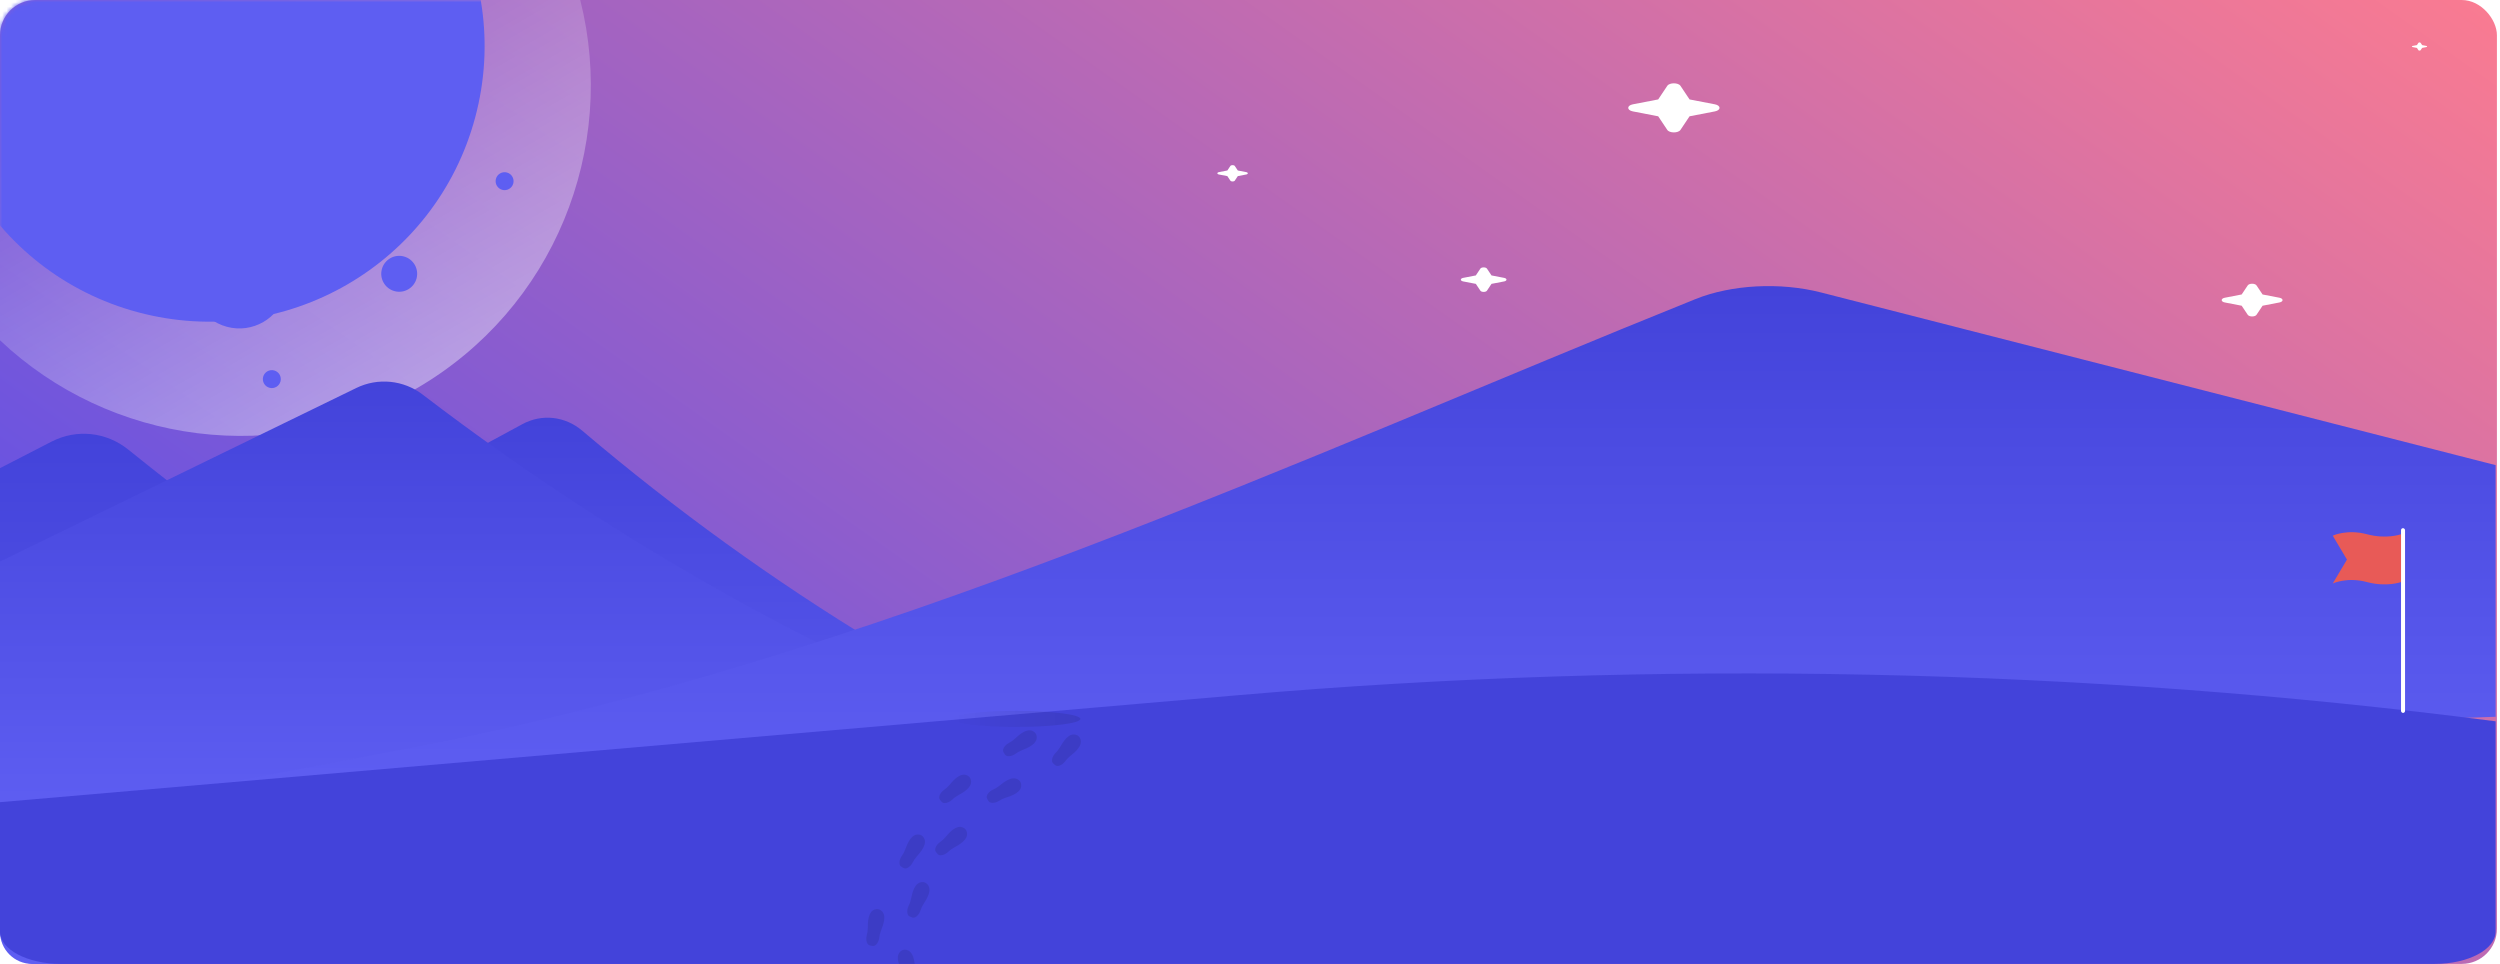 <svg width="568" height="219" viewBox="0 0 568 219" fill="none" xmlns="http://www.w3.org/2000/svg">
<rect width="567.3" height="219" rx="8" fill="url(#paint0_linear)"/>
<path d="M7.3 219H243.637L208.252 205.498C143.909 180.946 83.517 146.101 29.19 102.183C24.169 98.123 17.408 97.407 11.723 100.332L0 106.364V211.7C0 215.732 3.268 219 7.3 219Z" fill="url(#paint1_linear)"/>
<path d="M118.706 96.358L45.625 135.868V193.45H299.3L271.745 182.403C221.64 162.314 174.613 133.805 132.308 97.872C128.397 94.551 123.132 93.965 118.706 96.358Z" fill="url(#paint2_linear)"/>
<path d="M131.83 0C140.329 33.636 125.972 70.162 94.441 88.367C63.238 106.382 24.906 100.861 0 77.313V7.3C0 3.268 3.268 0 7.3 0H131.83Z" fill="url(#paint3_linear)"/>
<g filter="url(#filter0_f)">
<path d="M83.314 10.944C82.537 13.846 84.259 16.829 87.161 17.607C90.064 18.385 93.047 16.662 93.825 13.76C94.602 10.857 92.88 7.874 89.977 7.096C87.075 6.319 84.092 8.041 83.314 10.944Z" fill="url(#paint4_linear)"/>
<path d="M14.311 53.004C13.533 55.906 15.256 58.889 18.158 59.667C21.06 60.445 24.043 58.722 24.821 55.82C25.599 52.917 23.876 49.934 20.974 49.157C18.072 48.379 15.089 50.101 14.311 53.004Z" fill="url(#paint5_linear)"/>
<path d="M51.565 74.251C45.761 72.696 42.316 66.729 43.872 60.924C45.427 55.12 51.394 51.675 57.198 53.23C63.003 54.786 66.448 60.752 64.892 66.557C63.337 72.362 57.37 75.806 51.565 74.251Z" fill="url(#paint6_linear)"/>
<path d="M86.759 61.151C86.175 63.328 87.467 65.565 89.644 66.148C91.821 66.732 94.058 65.44 94.641 63.263C95.225 61.086 93.933 58.849 91.756 58.266C89.579 57.682 87.342 58.974 86.759 61.151Z" fill="url(#paint7_linear)"/>
<path d="M90.021 43.719C89.632 45.171 90.494 46.662 91.945 47.051C93.396 47.44 94.887 46.579 95.276 45.128C95.665 43.676 94.804 42.185 93.353 41.796C91.902 41.407 90.41 42.268 90.021 43.719Z" fill="url(#paint8_linear)"/>
<path d="M114.116 43.135C113.028 42.843 112.382 41.725 112.674 40.636C112.965 39.548 114.084 38.902 115.172 39.194C116.261 39.485 116.906 40.604 116.615 41.692C116.323 42.781 115.204 43.427 114.116 43.135Z" fill="url(#paint9_linear)"/>
<path d="M59.788 85.607C59.496 86.695 60.142 87.814 61.23 88.106C62.319 88.397 63.437 87.752 63.729 86.663C64.021 85.575 63.375 84.456 62.286 84.164C61.198 83.873 60.08 84.519 59.788 85.607Z" fill="url(#paint10_linear)"/>
</g>
<mask id="mask0" mask-type="alpha" maskUnits="userSpaceOnUse" x="0" y="0" width="568" height="219">
<rect width="567.3" height="219" rx="8" fill="url(#paint11_linear)"/>
</mask>
<g mask="url(#mask0)">
<g filter="url(#filter1_f)">
<circle cx="47.524" cy="10.507" r="62.567" transform="rotate(105 47.524 10.507)" fill="#5E5EF2"/>
</g>
</g>
<path d="M378.809 19.496C379.313 18.742 381.296 18.742 381.8 19.496L383.868 22.591L389.625 23.702C391.027 23.973 391.027 25.039 389.625 25.31L383.868 26.422L381.8 29.517C381.296 30.27 379.313 30.27 378.809 29.517L376.741 26.422L370.984 25.31C369.582 25.039 369.582 23.973 370.984 23.702L376.741 22.591L378.809 19.496Z" fill="white"/>
<path d="M336.34 61.031C336.592 60.654 337.584 60.654 337.836 61.031L338.87 62.578L341.748 63.134C342.449 63.269 342.449 63.802 341.748 63.938L338.87 64.493L337.836 66.041C337.584 66.418 336.592 66.418 336.34 66.041L335.306 64.493L332.428 63.938C331.727 63.802 331.727 63.269 332.428 63.134L335.306 62.578L336.34 61.031Z" fill="white"/>
<path d="M510.686 64.842C511.021 64.339 512.344 64.339 512.679 64.842L514.058 66.905L517.896 67.646C518.831 67.827 518.831 68.537 517.896 68.718L514.058 69.459L512.679 71.522C512.344 72.025 511.021 72.025 510.686 71.522L509.307 69.459L505.469 68.718C504.534 68.537 504.534 67.827 505.469 67.646L509.307 66.905L510.686 64.842Z" fill="white"/>
<path d="M549.464 9.732C549.548 9.607 549.878 9.607 549.962 9.732L550.307 10.248L551.266 10.433C551.5 10.478 551.5 10.656 551.266 10.701L550.307 10.886L549.962 11.402C549.878 11.528 549.548 11.528 549.464 11.402L549.119 10.886L548.16 10.701C547.926 10.656 547.926 10.478 548.16 10.433L549.119 10.248L549.464 9.732Z" fill="white"/>
<path d="M279.544 37.705C279.712 37.453 280.373 37.453 280.541 37.705L281.23 38.736L283.149 39.107C283.616 39.197 283.616 39.552 283.149 39.643L281.23 40.013L280.541 41.045C280.373 41.296 279.712 41.296 279.544 41.045L278.854 40.013L276.936 39.643C276.468 39.552 276.468 39.197 276.936 39.107L278.854 38.736L279.544 37.705Z" fill="white"/>
<path d="M80.967 88.143L0 127.589V185.076H281.05L250.521 174.047C195.009 153.992 142.907 125.529 96.037 89.655C91.705 86.339 85.871 85.754 80.967 88.143Z" fill="url(#paint12_linear)"/>
<path d="M413.737 66.448L567 105.677V162.85L35 181L92.788 170.031C197.866 150.086 296.491 103.629 385.212 67.951C393.412 64.653 404.454 64.072 413.737 66.448Z" fill="url(#paint13_linear)"/>
<path d="M0 182.254L281.236 157.953C376.277 149.741 473.453 151.757 567 163.882V211.651C567 215.71 560.808 219 553.171 219H13.829C6.192 219 0 215.71 0 211.651V182.254Z" fill="#4343DA"/>
<ellipse opacity="0.1" cx="230.863" cy="163.337" rx="14.6" ry="1.825" fill="url(#paint14_linear)"/>
<rect x="545.513" y="120" width="0.912" height="41.975" rx="0.456" fill="white"/>
<path d="M530 121.706C530 121.706 533.232 120.168 537.756 121.375C542.281 122.582 545.512 121.375 545.512 121.375V132.239C545.512 132.239 542.281 133.446 537.756 132.239C533.232 131.031 530 132.57 530 132.57L533.232 127.138L530 121.706Z" fill="#E85A57"/>
<path opacity="0.1" fill-rule="evenodd" clip-rule="evenodd" d="M207.817 219H204.225C203.886 217.926 203.816 216.861 204.572 216.179C204.808 215.966 205.021 215.85 205.215 215.815C205.399 215.748 205.642 215.742 205.953 215.809C207.221 216.08 207.64 217.558 207.817 219ZM227.995 170.9C227.618 170.297 228.278 169.299 229.181 168.819C229.645 168.573 230.102 168.276 230.471 167.931C231.702 166.783 233.4 165.342 234.786 166.17C235.059 166.333 235.233 166.503 235.323 166.678C235.441 166.835 235.518 167.066 235.545 167.382C235.687 168.991 233.649 169.891 232.079 170.498C231.608 170.68 231.141 170.961 230.718 171.271C229.892 171.874 228.706 172.034 228.328 171.431L227.995 170.9ZM213.545 181.69C213.095 181.139 213.626 180.067 214.462 179.477C214.891 179.175 215.307 178.823 215.63 178.436C216.708 177.142 218.212 175.5 219.691 176.149C219.982 176.276 220.176 176.423 220.287 176.585C220.424 176.726 220.529 176.946 220.596 177.256C220.937 178.835 219.028 179.982 217.546 180.781C217.102 181.02 216.674 181.358 216.292 181.718C215.549 182.419 214.392 182.726 213.942 182.175L213.545 181.69ZM224.262 181.422C223.924 180.795 224.649 179.843 225.581 179.423C226.06 179.207 226.535 178.94 226.926 178.621C228.229 177.555 230.017 176.228 231.347 177.145C231.608 177.325 231.771 177.506 231.849 177.686C231.957 177.851 232.018 178.086 232.025 178.404C232.061 180.019 229.97 180.783 228.363 181.287C227.882 181.437 227.397 181.688 226.954 181.969C226.091 182.518 224.897 182.6 224.56 181.973L224.262 181.422ZM206.424 205.84C205.972 206.758 206.018 207.953 206.678 208.222L207.258 208.458C207.917 208.727 208.786 207.904 209.103 206.932C209.266 206.433 209.481 205.932 209.756 205.51C210.676 204.099 211.804 202.179 210.749 200.956C210.542 200.715 210.344 200.573 210.157 200.514C209.982 200.425 209.741 200.389 209.425 200.416C207.815 200.553 207.279 202.715 206.952 204.367C206.853 204.861 206.656 205.37 206.424 205.84ZM239.796 171.107C239.076 171.833 238.74 172.982 239.28 173.446L239.755 173.854C240.295 174.318 241.38 173.814 241.99 172.993C242.303 172.572 242.665 172.165 243.061 171.851C244.381 170.806 246.06 169.343 245.448 167.848C245.328 167.554 245.186 167.357 245.027 167.242C244.889 167.102 244.673 166.991 244.364 166.916C242.794 166.535 241.599 168.415 240.764 169.877C240.514 170.315 240.165 170.734 239.796 171.107ZM212.633 193.552C212.182 193.001 212.713 191.929 213.549 191.34C213.978 191.038 214.394 190.686 214.717 190.298C215.795 189.004 217.3 187.362 218.779 188.011C219.07 188.139 219.264 188.286 219.375 188.448C219.511 188.589 219.616 188.808 219.684 189.119C220.025 190.697 218.116 191.845 216.634 192.643C216.189 192.882 215.762 193.22 215.38 193.58C214.636 194.282 213.479 194.589 213.029 194.038L212.633 193.552ZM204.867 194.499C204.279 195.336 204.141 196.524 204.751 196.891L205.287 197.214C205.897 197.581 206.883 196.902 207.346 195.99C207.584 195.522 207.873 195.06 208.21 194.685C209.336 193.433 210.746 191.709 209.892 190.338C209.724 190.068 209.551 189.897 209.374 189.811C209.215 189.695 208.983 189.623 208.666 189.601C207.055 189.489 206.193 191.543 205.615 193.124C205.442 193.598 205.168 194.07 204.867 194.499ZM196.923 212.517C196.658 213.505 196.936 214.669 197.635 214.804L198.249 214.923C198.948 215.059 199.641 214.083 199.764 213.068C199.827 212.547 199.939 212.014 200.128 211.546C200.756 209.984 201.49 207.881 200.217 206.886C199.967 206.69 199.746 206.589 199.55 206.568C199.361 206.514 199.119 206.525 198.813 206.613C197.261 207.061 197.155 209.286 197.155 210.969C197.154 211.474 197.06 212.011 196.923 212.517Z" fill="black"/>
<defs>
<filter id="filter0_f" x="12.124" y="4.91" width="106.561" height="85.266" filterUnits="userSpaceOnUse" color-interpolation-filters="sRGB">
<feFlood flood-opacity="0" result="BackgroundImageFix"/>
<feBlend mode="normal" in="SourceGraphic" in2="BackgroundImageFix" result="shape"/>
<feGaussianBlur stdDeviation="1" result="effect1_foregroundBlur"/>
</filter>
<filter id="filter1_f" x="-69.105" y="-106.122" width="233.257" height="233.257" filterUnits="userSpaceOnUse" color-interpolation-filters="sRGB">
<feFlood flood-opacity="0" result="BackgroundImageFix"/>
<feBlend mode="normal" in="SourceGraphic" in2="BackgroundImageFix" result="shape"/>
<feGaussianBlur stdDeviation="20" result="effect1_foregroundBlur"/>
</filter>
<linearGradient id="paint0_linear" x1="567.3" y1="-1.11099e-05" x2="272.387" y2="415.831" gradientUnits="userSpaceOnUse">
<stop stop-color="#FA7B91"/>
<stop offset="1" stop-color="#4B4BF2"/>
</linearGradient>
<linearGradient id="paint1_linear" x1="121.819" y1="98.55" x2="121.819" y2="219" gradientUnits="userSpaceOnUse">
<stop stop-color="#4343DA"/>
<stop offset="1" stop-color="#5E5EF2"/>
</linearGradient>
<linearGradient id="paint2_linear" x1="172.463" y1="94.9" x2="172.463" y2="193.45" gradientUnits="userSpaceOnUse">
<stop stop-color="#4343DA"/>
<stop offset="1" stop-color="#5E5EF2"/>
</linearGradient>
<linearGradient id="paint3_linear" x1="94.441" y1="88.367" x2="40.885" y2="-4.395" gradientUnits="userSpaceOnUse">
<stop stop-color="white" stop-opacity="0.4"/>
<stop offset="1" stop-color="white" stop-opacity="0"/>
</linearGradient>
<linearGradient id="paint4_linear" x1="103.659" y1="105.811" x2="48.307" y2="-21.319" gradientUnits="userSpaceOnUse">
<stop stop-color="#5E5EF2"/>
<stop offset="1" stop-color="#5E5EF2"/>
</linearGradient>
<linearGradient id="paint5_linear" x1="103.659" y1="105.811" x2="48.307" y2="-21.319" gradientUnits="userSpaceOnUse">
<stop stop-color="#5E5EF2"/>
<stop offset="1" stop-color="#5E5EF2"/>
</linearGradient>
<linearGradient id="paint6_linear" x1="103.659" y1="105.811" x2="48.307" y2="-21.319" gradientUnits="userSpaceOnUse">
<stop stop-color="#5E5EF2"/>
<stop offset="1" stop-color="#5E5EF2"/>
</linearGradient>
<linearGradient id="paint7_linear" x1="103.659" y1="105.811" x2="48.307" y2="-21.319" gradientUnits="userSpaceOnUse">
<stop stop-color="#5E5EF2"/>
<stop offset="1" stop-color="#5E5EF2"/>
</linearGradient>
<linearGradient id="paint8_linear" x1="103.659" y1="105.811" x2="48.307" y2="-21.319" gradientUnits="userSpaceOnUse">
<stop stop-color="#5E5EF2"/>
<stop offset="1" stop-color="#5E5EF2"/>
</linearGradient>
<linearGradient id="paint9_linear" x1="103.659" y1="105.811" x2="48.307" y2="-21.319" gradientUnits="userSpaceOnUse">
<stop stop-color="#5E5EF2"/>
<stop offset="1" stop-color="#5E5EF2"/>
</linearGradient>
<linearGradient id="paint10_linear" x1="103.659" y1="105.811" x2="48.307" y2="-21.319" gradientUnits="userSpaceOnUse">
<stop stop-color="#5E5EF2"/>
<stop offset="1" stop-color="#5E5EF2"/>
</linearGradient>
<linearGradient id="paint11_linear" x1="283.65" y1="0" x2="283.65" y2="219" gradientUnits="userSpaceOnUse">
<stop stop-color="#4343DA"/>
<stop offset="1" stop-color="#5E5EF2"/>
</linearGradient>
<linearGradient id="paint12_linear" x1="140.525" y1="86.688" x2="140.525" y2="185.076" gradientUnits="userSpaceOnUse">
<stop stop-color="#4343DA"/>
<stop offset="1" stop-color="#5E5EF2"/>
</linearGradient>
<linearGradient id="paint13_linear" x1="301" y1="65" x2="301" y2="181" gradientUnits="userSpaceOnUse">
<stop stop-color="#4343DA"/>
<stop offset="1" stop-color="#5E5EF2"/>
</linearGradient>
<linearGradient id="paint14_linear" x1="245.463" y1="163.337" x2="216.263" y2="163.337" gradientUnits="userSpaceOnUse">
<stop/>
<stop offset="1" stop-opacity="0"/>
</linearGradient>
</defs>
</svg>
